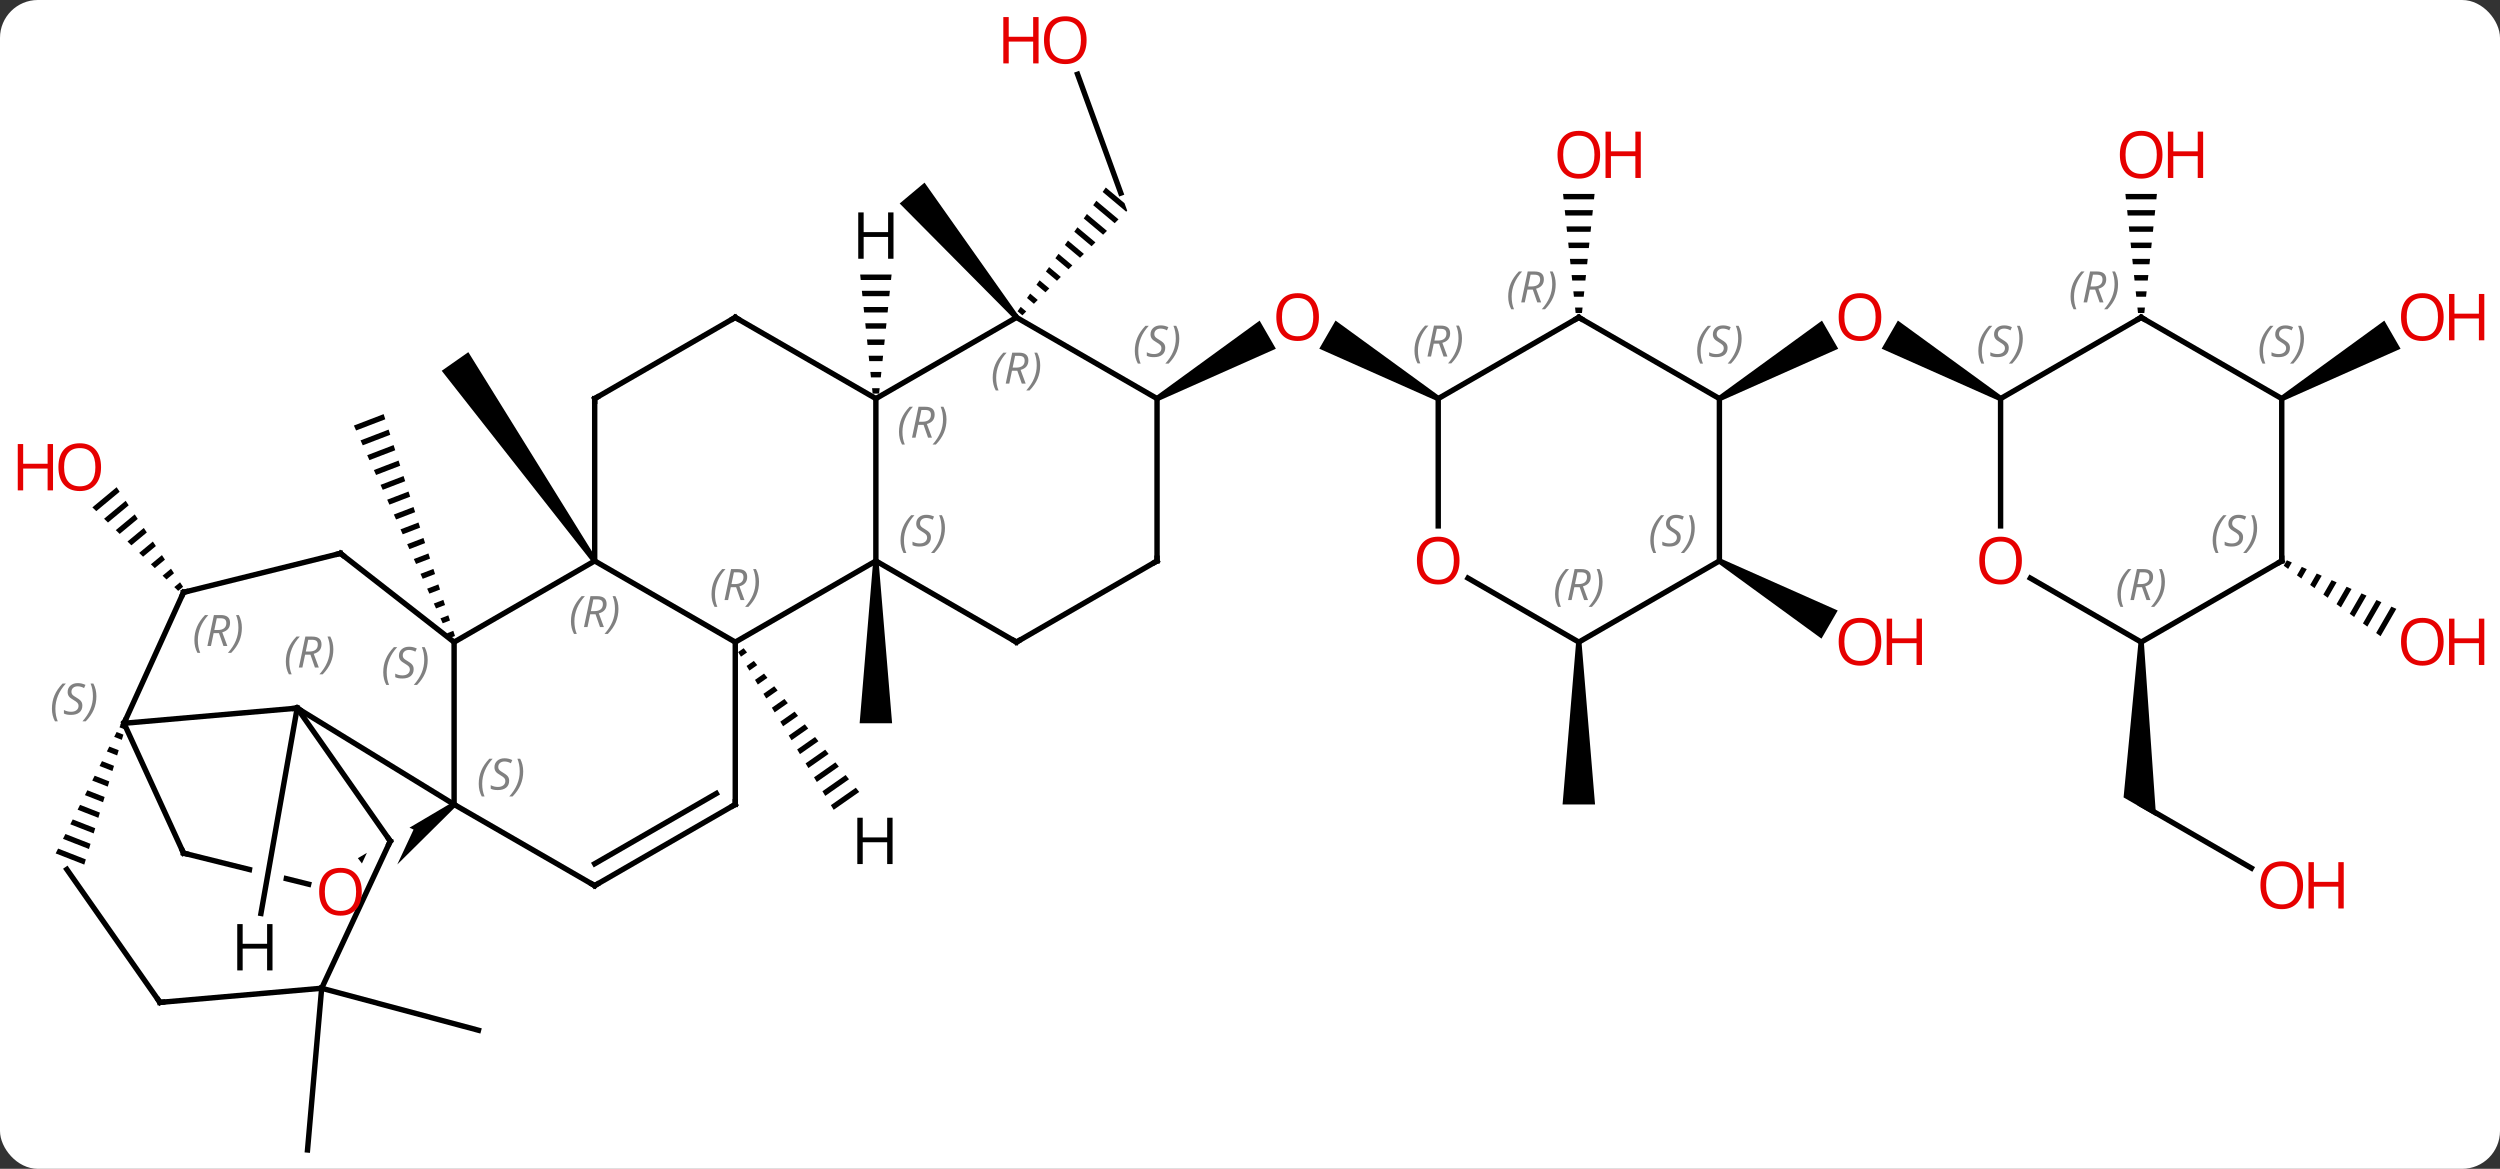 <svg width="462" viewBox="0 0 462 216" style="fill-opacity:1; color-rendering:auto; color-interpolation:auto; text-rendering:auto; stroke:black; stroke-linecap:square; stroke-miterlimit:10; shape-rendering:auto; stroke-opacity:1; fill:black; stroke-dasharray:none; font-weight:normal; stroke-width:1; font-family:'Open Sans'; font-style:normal; stroke-linejoin:miter; font-size:12; stroke-dashoffset:0; image-rendering:auto;" height="216" class="cas-substance-image" xmlns:xlink="http://www.w3.org/1999/xlink" xmlns="http://www.w3.org/2000/svg"><rect x="0" y="0" width="462" height="216" fill="#333333" stroke="none"/><svg class="cas-substance-single-component"><rect y="0" x="0" width="462" stroke="none" ry="7" rx="7" height="216" fill="white" class="cas-substance-group"/><svg y="0" x="0" width="462" viewBox="0 0 462 216" style="fill:black;" height="216" class="cas-substance-single-component-image"><svg><g><clipPath id="clipPath_63bcc50a468e4b57839fbc2be69cca9e1" clipPathUnits="userSpaceOnUse"><path d="M-155.329 20.535 L-182.267 41.316 L-167.931 59.9 L-167.931 59.9 L-159.012 40.772 L-153.574 43.307 L-163.805 65.248 L-157.835 72.987 L-130.897 52.206 L-155.329 20.535 Z"/></clipPath><clipPath id="clipPath_63bcc50a468e4b57839fbc2be69cca9e2" clipPathUnits="userSpaceOnUse"><path d="M-194.904 27.347 L-204.542 66.168 L-168.262 75.175 L-158.623 36.354 L-174.091 32.514 L-180.595 69.392 L-186.504 68.35 L-179.929 31.064 L-179.929 31.064 L-194.904 27.347 Z"/></clipPath><g transform="translate(230,110)" style="text-rendering:geometricPrecision; color-rendering:optimizeQuality; color-interpolation:linearRGB; stroke-linecap:butt; image-rendering:optimizeQuality;"><path style="stroke:none;" d="M-159.106 -33.47 L-164.603 -31.359 L-164.603 -31.359 L-164.193 -30.446 L-158.799 -32.517 L-158.799 -32.517 L-159.106 -33.47 ZM-158.186 -30.61 L-163.372 -28.618 L-162.962 -27.705 L-157.879 -29.656 L-158.186 -30.61 ZM-157.266 -27.75 L-162.141 -25.878 L-161.731 -24.964 L-156.96 -26.796 L-156.96 -26.796 L-157.266 -27.75 ZM-156.346 -24.889 L-160.91 -23.137 L-160.5 -22.223 L-156.04 -23.936 L-156.04 -23.936 L-156.346 -24.889 ZM-155.427 -22.029 L-159.679 -20.396 L-159.269 -19.482 L-155.12 -21.075 L-155.427 -22.029 ZM-154.507 -19.168 L-158.448 -17.655 L-158.038 -16.741 L-154.2 -18.215 L-154.507 -19.168 ZM-153.587 -16.308 L-157.217 -14.914 L-156.807 -14 L-156.807 -14 L-153.28 -15.354 L-153.587 -16.308 ZM-152.667 -13.448 L-155.986 -12.173 L-155.576 -11.259 L-152.361 -12.494 L-152.667 -13.448 ZM-151.747 -10.587 L-154.755 -9.432 L-154.345 -8.518 L-154.345 -8.518 L-151.441 -9.634 L-151.747 -10.587 ZM-150.827 -7.727 L-153.524 -6.691 L-153.114 -5.778 L-150.521 -6.773 L-150.827 -7.727 ZM-149.908 -4.867 L-152.293 -3.95 L-151.883 -3.037 L-149.601 -3.913 L-149.908 -4.867 ZM-148.988 -2.006 L-151.062 -1.21 L-151.062 -1.21 L-150.652 -0.296 L-148.681 -1.053 L-148.988 -2.006 ZM-148.068 0.854 L-149.831 1.531 L-149.421 2.445 L-147.761 1.808 L-148.068 0.854 ZM-147.148 3.715 L-148.6 4.272 L-148.19 5.186 L-146.842 4.668 L-147.148 3.715 ZM-146.228 6.575 L-147.369 7.013 L-146.959 7.927 L-145.922 7.529 L-146.228 6.575 Z"/><path style="stroke:none;" d="M-119.692 -6.626 L-120.512 -6.052 L-148.369 -41.479 L-143.453 -44.921 Z"/><path style="stroke:none;" d="M-208.45 -19.963 L-212.93 -16.241 L-212.209 -15.539 L-212.209 -15.539 L-207.892 -19.127 L-208.45 -19.963 ZM-206.775 -17.454 L-210.767 -14.136 L-210.047 -13.435 L-206.217 -16.617 L-206.775 -17.454 ZM-205.1 -14.944 L-208.605 -12.031 L-207.884 -11.33 L-204.542 -14.107 L-205.1 -14.944 ZM-203.425 -12.434 L-206.442 -9.927 L-205.722 -9.225 L-202.867 -11.597 L-203.425 -12.434 ZM-201.75 -9.924 L-204.28 -7.822 L-203.559 -7.12 L-201.192 -9.088 L-201.75 -9.924 ZM-200.075 -7.414 L-202.118 -5.717 L-202.118 -5.717 L-201.397 -5.015 L-199.517 -6.578 L-200.075 -7.414 ZM-198.4 -4.905 L-199.955 -3.612 L-199.234 -2.911 L-197.842 -4.068 L-198.4 -4.905 ZM-196.725 -2.395 L-197.793 -1.507 L-197.072 -0.806 L-196.167 -1.558 L-196.725 -2.395 Z"/><line y2="72.627" y1="102.51" x2="-170.556" x1="-173.172" style="fill:none;"/><line y2="72.627" y1="80.391" x2="-170.556" x1="-141.579" style="fill:none;"/><path style="stroke:none;" d="M-68.639 -6.339 L-67.639 -6.339 L-65.139 23.661 L-71.139 23.661 Z"/><line y2="-96.279" y1="-74.322" x2="-30.867" x1="-22.875" style="fill:none;"/><path style="stroke:none;" d="M-25.65 -75.348 L-26.232 -74.531 L-26.232 -74.531 L-21.878 -70.879 L-21.878 -70.879 L-21.69 -71.067 L-22.193 -72.448 L-22.193 -72.448 L-25.65 -75.348 ZM-27.397 -72.897 L-27.98 -72.081 L-27.98 -72.081 L-24.01 -68.751 L-24.01 -68.751 L-23.299 -69.46 L-23.299 -69.46 L-27.397 -72.897 ZM-29.145 -70.447 L-29.727 -69.63 L-29.727 -69.63 L-26.142 -66.623 L-26.142 -66.623 L-25.431 -67.332 L-25.431 -67.332 L-29.145 -70.447 ZM-30.892 -67.997 L-31.474 -67.18 L-31.474 -67.18 L-28.274 -64.495 L-28.274 -64.495 L-27.563 -65.204 L-27.563 -65.204 L-30.892 -67.997 ZM-32.639 -65.546 L-33.222 -64.73 L-30.406 -62.367 L-29.695 -63.077 L-29.695 -63.077 L-32.639 -65.546 ZM-34.387 -63.096 L-34.969 -62.279 L-34.969 -62.279 L-32.538 -60.239 L-32.538 -60.239 L-31.827 -60.949 L-31.827 -60.949 L-34.387 -63.096 ZM-36.134 -60.646 L-36.717 -59.829 L-36.717 -59.829 L-34.669 -58.111 L-34.669 -58.111 L-33.959 -58.821 L-33.959 -58.821 L-36.134 -60.646 ZM-37.882 -58.195 L-38.464 -57.379 L-38.464 -57.379 L-36.801 -55.983 L-36.801 -55.983 L-36.09 -56.693 L-36.09 -56.693 L-37.882 -58.195 ZM-39.629 -55.745 L-40.212 -54.928 L-38.933 -53.855 L-38.933 -53.855 L-38.222 -54.565 L-38.222 -54.565 L-39.629 -55.745 ZM-41.377 -53.294 L-41.959 -52.478 L-41.959 -52.478 L-41.065 -51.727 L-41.065 -51.727 L-40.354 -52.437 L-40.354 -52.437 L-41.377 -53.294 Z"/><path style="stroke:none;" d="M-41.776 -51.66 L-42.542 -51.018 L-63.741 -72.394 L-59.145 -76.25 Z"/><path style="stroke:none;" d="M-15.929 -35.906 L-16.429 -36.772 L2.778 -50.748 L5.778 -45.552 Z"/><path style="stroke:none;" d="M36.034 -36.772 L35.534 -35.906 L13.807 -45.562 L16.806 -50.759 Z"/><path style="stroke:none;" d="M58.851 -74.163 L58.957 -73.163 L64.571 -73.163 L64.677 -74.163 ZM59.168 -71.163 L59.274 -70.163 L64.254 -70.163 L64.36 -71.163 ZM59.485 -68.163 L59.591 -67.163 L63.937 -67.163 L64.043 -68.163 ZM59.803 -65.163 L59.908 -64.163 L63.62 -64.163 L63.725 -65.163 ZM60.12 -62.163 L60.225 -61.163 L63.303 -61.163 L63.408 -62.163 ZM60.437 -59.163 L60.543 -58.163 L62.985 -58.163 L63.091 -59.163 ZM60.754 -56.163 L60.86 -55.163 L62.668 -55.163 L62.774 -56.163 ZM61.071 -53.163 L61.177 -52.163 L62.351 -52.163 L62.457 -53.163 Z"/><path style="stroke:none;" d="M87.994 -35.906 L87.494 -36.772 L106.701 -50.748 L109.701 -45.552 Z"/><path style="stroke:none;" d="M139.957 -36.772 L139.457 -35.906 L117.73 -45.562 L120.73 -50.759 Z"/><path style="stroke:none;" d="M61.264 8.661 L62.264 8.661 L64.764 38.661 L58.764 38.661 Z"/><path style="stroke:none;" d="M87.494 -5.906 L87.994 -6.772 L109.61 2.821 L106.61 8.018 Z"/><path style="stroke:none;" d="M162.774 -74.163 L162.88 -73.163 L168.494 -73.163 L168.6 -74.163 ZM163.091 -71.163 L163.197 -70.163 L168.177 -70.163 L168.283 -71.163 ZM163.408 -68.163 L163.514 -67.163 L167.86 -67.163 L167.966 -68.163 ZM163.726 -65.163 L163.831 -64.163 L167.543 -64.163 L167.648 -65.163 ZM164.043 -62.163 L164.148 -61.163 L167.226 -61.163 L167.331 -62.163 ZM164.36 -59.163 L164.466 -58.163 L166.908 -58.163 L167.014 -59.163 ZM164.677 -56.163 L164.783 -55.163 L166.591 -55.163 L166.697 -56.163 ZM164.994 -53.163 L165.1 -52.163 L166.274 -52.163 L166.38 -53.163 Z"/><line y2="50.42" y1="38.661" x2="186.053" x1="165.687" style="fill:none;"/><path style="stroke:none;" d="M165.187 8.661 L166.187 8.661 L168.437 40.826 L162.437 37.362 Z"/><path style="stroke:none;" d="M191.917 -35.906 L191.417 -36.772 L210.624 -50.748 L213.624 -45.552 Z"/><path style="stroke:none;" d="M192.614 -6.463 L192.034 -5.457 L192.847 -4.864 L193.533 -6.055 L192.614 -6.463 ZM195.372 -5.239 L194.473 -3.68 L195.286 -3.087 L196.292 -4.83 L195.372 -5.239 ZM198.13 -4.014 L196.913 -1.903 L197.726 -1.311 L199.05 -3.606 L198.13 -4.014 ZM200.889 -2.79 L199.352 -0.126 L200.165 0.466 L201.808 -2.382 L200.889 -2.79 ZM203.647 -1.566 L201.792 1.651 L202.605 2.243 L204.566 -1.158 L203.647 -1.566 ZM206.405 -0.342 L204.231 3.428 L205.044 4.02 L205.044 4.02 L207.324 0.066 L206.405 -0.342 ZM209.163 0.882 L206.671 5.205 L207.484 5.797 L207.484 5.797 L210.083 1.29 L209.163 0.882 ZM211.921 2.106 L209.11 6.981 L209.923 7.574 L212.841 2.514 L211.921 2.106 Z"/><line y2="20.862" y1="38.661" x2="-175.083" x1="-146.082" style="fill:none;"/><line y2="8.661" y1="38.661" x2="-146.082" x1="-146.082" style="fill:none;"/><path style="clip-path:url(#clipPath_63bcc50a468e4b57839fbc2be69cca9e1); stroke:none;" d="M-146.387 38.265 L-145.777 39.057 L-160.203 53.343 L-163.868 48.592 Z"/><line y2="53.661" y1="38.661" x2="-120.102" x1="-146.082" style="fill:none;"/><line y2="23.661" y1="20.862" x2="-207.084" x1="-175.083" style="fill:none;"/><line y2="45.438" y1="20.862" x2="-157.878" x1="-175.083" style="fill:none;"/><line y2="-6.339" y1="8.661" x2="-120.102" x1="-146.082" style="fill:none;"/><line y2="-7.737" y1="8.661" x2="-167.082" x1="-146.082" style="fill:none;"/><line y2="47.661" y1="53.401" x2="-196.083" x1="-172.961" style="fill:none; clip-path:url(#clipPath_63bcc50a468e4b57839fbc2be69cca9e2);"/><line y2="38.661" y1="53.661" x2="-94.122" x1="-120.102" style="fill:none;"/><line y2="36.64" y1="49.62" x2="-97.622" x1="-120.102" style="fill:none;"/><line y2="47.661" y1="23.661" x2="-196.083" x1="-207.084" style="fill:none;"/><line y2="-0.537" y1="23.661" x2="-196.083" x1="-207.084" style="fill:none;"/><path style="stroke:none;" d="M-208.45 25.272 L-208.9 26.17 L-207.485 26.723 L-207.196 25.762 L-208.45 25.272 ZM-209.801 27.965 L-210.252 28.863 L-208.353 29.605 L-208.064 28.645 L-209.801 27.965 ZM-211.153 30.658 L-211.604 31.555 L-209.22 32.487 L-208.931 31.527 L-211.153 30.658 ZM-212.505 33.35 L-212.955 34.248 L-210.088 35.369 L-210.088 35.369 L-209.799 34.409 L-212.505 33.35 ZM-213.856 36.043 L-214.307 36.941 L-210.956 38.252 L-210.666 37.291 L-213.856 36.043 ZM-215.208 38.736 L-215.659 39.634 L-215.659 39.634 L-211.823 41.134 L-211.823 41.134 L-211.534 40.173 L-215.208 38.736 ZM-216.56 41.429 L-217.01 42.327 L-212.691 44.016 L-212.401 43.055 L-216.56 41.429 ZM-217.911 44.122 L-218.362 45.019 L-218.362 45.019 L-213.558 46.898 L-213.269 45.937 L-217.911 44.122 ZM-219.263 46.815 L-219.714 47.712 L-219.714 47.712 L-219.714 47.712 L-214.426 49.78 L-214.137 48.819 L-219.263 46.815 Z"/><line y2="72.627" y1="45.438" x2="-170.556" x1="-157.878" style="fill:none;"/><line y2="8.661" y1="-6.339" x2="-94.122" x1="-120.102" style="fill:none;"/><line y2="-36.339" y1="-6.339" x2="-120.102" x1="-120.102" style="fill:none;"/><line y2="-0.537" y1="-7.737" x2="-196.083" x1="-167.082" style="fill:none;"/><line y2="8.661" y1="38.661" x2="-94.122" x1="-94.122" style="fill:none;"/><line y2="75.24" y1="50.664" x2="-200.442" x1="-217.647" style="fill:none;"/><line y2="75.24" y1="72.627" x2="-200.442" x1="-170.556" style="fill:none;"/><line y2="-6.339" y1="8.661" x2="-68.139" x1="-94.122" style="fill:none;"/><line y2="-51.339" y1="-36.339" x2="-94.122" x1="-120.102" style="fill:none;"/><line y2="-36.339" y1="-6.339" x2="-68.139" x1="-68.139" style="fill:none;"/><line y2="8.661" y1="-6.339" x2="-42.159" x1="-68.139" style="fill:none;"/><line y2="-36.339" y1="-51.339" x2="-68.139" x1="-94.122" style="fill:none;"/><line y2="-51.339" y1="-36.339" x2="-42.159" x1="-68.139" style="fill:none;"/><line y2="-6.339" y1="8.661" x2="-16.179" x1="-42.159" style="fill:none;"/><line y2="-36.339" y1="-51.339" x2="-16.179" x1="-42.159" style="fill:none;"/><line y2="-36.339" y1="-6.339" x2="-16.179" x1="-16.179" style="fill:none;"/><line y2="-51.339" y1="-36.339" x2="61.764" x1="35.784" style="fill:none;"/><line y2="-12.816" y1="-36.339" x2="35.784" x1="35.784" style="fill:none;"/><line y2="-36.339" y1="-51.339" x2="87.744" x1="61.764" style="fill:none;"/><line y2="8.661" y1="-3.16" x2="61.764" x1="41.289" style="fill:none;"/><line y2="-6.339" y1="-36.339" x2="87.744" x1="87.744" style="fill:none;"/><line y2="-6.339" y1="8.661" x2="87.744" x1="61.764" style="fill:none;"/><line y2="-12.816" y1="-36.339" x2="139.707" x1="139.707" style="fill:none;"/><line y2="-51.339" y1="-36.339" x2="165.687" x1="139.707" style="fill:none;"/><line y2="8.661" y1="-3.16" x2="165.687" x1="145.212" style="fill:none;"/><line y2="-36.339" y1="-51.339" x2="191.667" x1="165.687" style="fill:none;"/><line y2="-6.339" y1="8.661" x2="191.667" x1="165.687" style="fill:none;"/><line y2="-6.339" y1="-36.339" x2="191.667" x1="191.667" style="fill:none;"/><line y2="58.802" y1="20.862" x2="-181.774" x1="-175.083" style="fill:none;"/><path style="stroke:none;" d="M-92.575 9.789 L-93.591 10.5 L-93.072 11.357 L-91.947 10.57 L-92.575 9.789 ZM-90.69 12.132 L-92.034 13.072 L-91.514 13.93 L-91.514 13.93 L-90.062 12.914 L-90.69 12.132 ZM-88.806 14.476 L-90.476 15.645 L-90.476 15.645 L-89.957 16.502 L-88.177 15.257 L-88.177 15.257 L-88.806 14.476 ZM-86.921 16.82 L-88.918 18.217 L-88.399 19.075 L-86.293 17.601 L-86.921 16.82 ZM-85.036 19.164 L-87.36 20.789 L-86.841 21.647 L-84.408 19.945 L-85.036 19.164 ZM-83.152 21.507 L-85.802 23.362 L-85.802 23.362 L-85.283 24.219 L-82.524 22.288 L-83.152 21.507 ZM-81.267 23.851 L-84.244 25.934 L-83.725 26.792 L-80.639 24.632 L-81.267 23.851 ZM-79.382 26.195 L-82.686 28.506 L-82.167 29.364 L-78.754 26.976 L-78.754 26.976 L-79.382 26.195 ZM-77.498 28.538 L-81.129 31.079 L-81.129 31.079 L-80.609 31.936 L-80.609 31.936 L-76.87 29.32 L-77.498 28.538 ZM-75.613 30.882 L-79.571 33.651 L-79.571 33.651 L-79.052 34.509 L-74.985 31.663 L-75.613 30.882 ZM-73.729 33.226 L-78.013 36.224 L-77.494 37.081 L-73.1 34.007 L-73.729 33.226 ZM-71.844 35.57 L-76.455 38.796 L-75.936 39.653 L-71.216 36.351 L-71.216 36.351 L-71.844 35.57 Z"/><path style="stroke:none;" d="M-71.042 -59.261 L-70.938 -58.261 L-65.341 -58.261 L-65.236 -59.261 ZM-70.728 -56.261 L-70.623 -55.261 L-65.655 -55.261 L-65.55 -56.261 ZM-70.413 -53.261 L-70.308 -52.261 L-65.97 -52.261 L-65.865 -53.261 ZM-70.099 -50.261 L-69.994 -49.261 L-66.284 -49.261 L-66.179 -50.261 ZM-69.784 -47.261 L-69.679 -46.261 L-66.599 -46.261 L-66.494 -47.261 ZM-69.47 -44.261 L-69.365 -43.261 L-66.913 -43.261 L-66.808 -44.261 ZM-69.155 -41.261 L-69.05 -40.261 L-67.228 -40.261 L-67.123 -41.261 ZM-68.841 -38.261 L-68.736 -37.261 L-67.542 -37.261 L-67.438 -38.261 Z"/></g><g transform="translate(230,110)" style="fill:rgb(230,0,0); text-rendering:geometricPrecision; color-rendering:optimizeQuality; image-rendering:optimizeQuality; font-family:'Open Sans'; stroke:rgb(230,0,0); color-interpolation:linearRGB;"><path style="stroke:none;" d="M-211.327 -23.674 Q-211.327 -21.612 -212.367 -20.432 Q-213.406 -19.252 -215.249 -19.252 Q-217.14 -19.252 -218.171 -20.416 Q-219.202 -21.581 -219.202 -23.69 Q-219.202 -25.784 -218.171 -26.932 Q-217.14 -28.081 -215.249 -28.081 Q-213.39 -28.081 -212.359 -26.909 Q-211.327 -25.737 -211.327 -23.674 ZM-218.156 -23.674 Q-218.156 -21.94 -217.413 -21.034 Q-216.671 -20.127 -215.249 -20.127 Q-213.827 -20.127 -213.101 -21.026 Q-212.374 -21.924 -212.374 -23.674 Q-212.374 -25.409 -213.101 -26.299 Q-213.827 -27.19 -215.249 -27.19 Q-216.671 -27.19 -217.413 -26.291 Q-218.156 -25.393 -218.156 -23.674 Z"/><path style="stroke:none;" d="M-220.202 -19.377 L-221.202 -19.377 L-221.202 -23.409 L-225.718 -23.409 L-225.718 -19.377 L-226.718 -19.377 L-226.718 -27.94 L-225.718 -27.94 L-225.718 -24.299 L-221.202 -24.299 L-221.202 -27.94 L-220.202 -27.94 L-220.202 -19.377 Z"/><path style="stroke:none;" d="M-29.198 -102.58 Q-29.198 -100.518 -30.237 -99.338 Q-31.276 -98.158 -33.119 -98.158 Q-35.01 -98.158 -36.041 -99.323 Q-37.072 -100.487 -37.072 -102.596 Q-37.072 -104.69 -36.041 -105.838 Q-35.01 -106.987 -33.119 -106.987 Q-31.26 -106.987 -30.229 -105.815 Q-29.198 -104.643 -29.198 -102.58 ZM-36.026 -102.58 Q-36.026 -100.846 -35.283 -99.94 Q-34.541 -99.033 -33.119 -99.033 Q-31.698 -99.033 -30.971 -99.932 Q-30.244 -100.83 -30.244 -102.58 Q-30.244 -104.315 -30.971 -105.205 Q-31.698 -106.096 -33.119 -106.096 Q-34.541 -106.096 -35.283 -105.198 Q-36.026 -104.299 -36.026 -102.58 Z"/><path style="stroke:none;" d="M-38.072 -98.283 L-39.072 -98.283 L-39.072 -102.315 L-43.588 -102.315 L-43.588 -98.283 L-44.588 -98.283 L-44.588 -106.846 L-43.588 -106.846 L-43.588 -103.205 L-39.072 -103.205 L-39.072 -106.846 L-38.072 -106.846 L-38.072 -98.283 Z"/><path style="stroke:none;" d="M13.739 -51.409 Q13.739 -49.347 12.699 -48.167 Q11.66 -46.987 9.817 -46.987 Q7.926 -46.987 6.895 -48.151 Q5.864 -49.316 5.864 -51.425 Q5.864 -53.519 6.895 -54.667 Q7.926 -55.816 9.817 -55.816 Q11.676 -55.816 12.707 -54.644 Q13.739 -53.472 13.739 -51.409 ZM6.91 -51.409 Q6.91 -49.675 7.653 -48.769 Q8.395 -47.862 9.817 -47.862 Q11.239 -47.862 11.965 -48.761 Q12.692 -49.659 12.692 -51.409 Q12.692 -53.144 11.965 -54.034 Q11.239 -54.925 9.817 -54.925 Q8.395 -54.925 7.653 -54.026 Q6.91 -53.128 6.91 -51.409 Z"/><path style="stroke:none;" d="M65.701 -81.409 Q65.701 -79.347 64.662 -78.167 Q63.623 -76.987 61.78 -76.987 Q59.889 -76.987 58.858 -78.151 Q57.827 -79.316 57.827 -81.425 Q57.827 -83.519 58.858 -84.667 Q59.889 -85.816 61.78 -85.816 Q63.639 -85.816 64.67 -84.644 Q65.701 -83.472 65.701 -81.409 ZM58.873 -81.409 Q58.873 -79.675 59.616 -78.769 Q60.358 -77.862 61.78 -77.862 Q63.202 -77.862 63.928 -78.761 Q64.655 -79.659 64.655 -81.409 Q64.655 -83.144 63.928 -84.034 Q63.202 -84.925 61.78 -84.925 Q60.358 -84.925 59.616 -84.026 Q58.873 -83.128 58.873 -81.409 Z"/><path style="stroke:none;" d="M73.217 -77.112 L72.217 -77.112 L72.217 -81.144 L67.701 -81.144 L67.701 -77.112 L66.701 -77.112 L66.701 -85.675 L67.701 -85.675 L67.701 -82.034 L72.217 -82.034 L72.217 -85.675 L73.217 -85.675 L73.217 -77.112 Z"/><path style="stroke:none;" d="M117.662 -51.409 Q117.662 -49.347 116.622 -48.167 Q115.583 -46.987 113.74 -46.987 Q111.849 -46.987 110.818 -48.151 Q109.787 -49.316 109.787 -51.425 Q109.787 -53.519 110.818 -54.667 Q111.849 -55.816 113.74 -55.816 Q115.599 -55.816 116.63 -54.644 Q117.662 -53.472 117.662 -51.409 ZM110.833 -51.409 Q110.833 -49.675 111.576 -48.769 Q112.318 -47.862 113.74 -47.862 Q115.162 -47.862 115.888 -48.761 Q116.615 -49.659 116.615 -51.409 Q116.615 -53.144 115.888 -54.034 Q115.162 -54.925 113.74 -54.925 Q112.318 -54.925 111.576 -54.026 Q110.833 -53.128 110.833 -51.409 Z"/><path style="stroke:none;" d="M117.662 8.591 Q117.662 10.653 116.622 11.833 Q115.583 13.013 113.74 13.013 Q111.849 13.013 110.818 11.848 Q109.787 10.684 109.787 8.575 Q109.787 6.481 110.818 5.333 Q111.849 4.184 113.74 4.184 Q115.599 4.184 116.63 5.356 Q117.662 6.528 117.662 8.591 ZM110.833 8.591 Q110.833 10.325 111.576 11.231 Q112.318 12.138 113.74 12.138 Q115.162 12.138 115.888 11.239 Q116.615 10.341 116.615 8.591 Q116.615 6.856 115.888 5.966 Q115.162 5.075 113.74 5.075 Q112.318 5.075 111.576 5.973 Q110.833 6.872 110.833 8.591 Z"/><path style="stroke:none;" d="M125.177 12.888 L124.177 12.888 L124.177 8.856 L119.662 8.856 L119.662 12.888 L118.662 12.888 L118.662 4.325 L119.662 4.325 L119.662 7.966 L124.177 7.966 L124.177 4.325 L125.177 4.325 L125.177 12.888 Z"/><path style="stroke:none;" d="M169.625 -81.409 Q169.625 -79.347 168.585 -78.167 Q167.546 -76.987 165.703 -76.987 Q163.812 -76.987 162.781 -78.151 Q161.75 -79.316 161.75 -81.425 Q161.75 -83.519 162.781 -84.667 Q163.812 -85.816 165.703 -85.816 Q167.562 -85.816 168.593 -84.644 Q169.625 -83.472 169.625 -81.409 ZM162.796 -81.409 Q162.796 -79.675 163.539 -78.769 Q164.281 -77.862 165.703 -77.862 Q167.125 -77.862 167.851 -78.761 Q168.578 -79.659 168.578 -81.409 Q168.578 -83.144 167.851 -84.034 Q167.125 -84.925 165.703 -84.925 Q164.281 -84.925 163.539 -84.026 Q162.796 -83.128 162.796 -81.409 Z"/><path style="stroke:none;" d="M177.14 -77.112 L176.14 -77.112 L176.14 -81.144 L171.625 -81.144 L171.625 -77.112 L170.625 -77.112 L170.625 -85.675 L171.625 -85.675 L171.625 -82.034 L176.14 -82.034 L176.14 -85.675 L177.14 -85.675 L177.14 -77.112 Z"/><path style="stroke:none;" d="M195.605 53.591 Q195.605 55.653 194.565 56.833 Q193.526 58.013 191.683 58.013 Q189.792 58.013 188.761 56.849 Q187.73 55.684 187.73 53.575 Q187.73 51.481 188.761 50.333 Q189.792 49.184 191.683 49.184 Q193.542 49.184 194.573 50.356 Q195.605 51.528 195.605 53.591 ZM188.776 53.591 Q188.776 55.325 189.519 56.231 Q190.261 57.138 191.683 57.138 Q193.105 57.138 193.831 56.239 Q194.558 55.341 194.558 53.591 Q194.558 51.856 193.831 50.966 Q193.105 50.075 191.683 50.075 Q190.261 50.075 189.519 50.974 Q188.776 51.872 188.776 53.591 Z"/><path style="stroke:none;" d="M203.12 57.888 L202.12 57.888 L202.12 53.856 L197.605 53.856 L197.605 57.888 L196.605 57.888 L196.605 49.325 L197.605 49.325 L197.605 52.966 L202.12 52.966 L202.12 49.325 L203.12 49.325 L203.12 57.888 Z"/><path style="stroke:none;" d="M221.584 -51.409 Q221.584 -49.347 220.545 -48.167 Q219.506 -46.987 217.663 -46.987 Q215.772 -46.987 214.741 -48.151 Q213.709 -49.316 213.709 -51.425 Q213.709 -53.519 214.741 -54.667 Q215.772 -55.816 217.663 -55.816 Q219.522 -55.816 220.553 -54.644 Q221.584 -53.472 221.584 -51.409 ZM214.756 -51.409 Q214.756 -49.675 215.499 -48.769 Q216.241 -47.862 217.663 -47.862 Q219.084 -47.862 219.811 -48.761 Q220.538 -49.659 220.538 -51.409 Q220.538 -53.144 219.811 -54.034 Q219.084 -54.925 217.663 -54.925 Q216.241 -54.925 215.499 -54.026 Q214.756 -53.128 214.756 -51.409 Z"/><path style="stroke:none;" d="M229.1 -47.112 L228.1 -47.112 L228.1 -51.144 L223.584 -51.144 L223.584 -47.112 L222.584 -47.112 L222.584 -55.675 L223.584 -55.675 L223.584 -52.034 L228.1 -52.034 L228.1 -55.675 L229.1 -55.675 L229.1 -47.112 Z"/><path style="stroke:none;" d="M221.584 8.591 Q221.584 10.653 220.545 11.833 Q219.506 13.013 217.663 13.013 Q215.772 13.013 214.741 11.848 Q213.709 10.684 213.709 8.575 Q213.709 6.481 214.741 5.333 Q215.772 4.184 217.663 4.184 Q219.522 4.184 220.553 5.356 Q221.584 6.528 221.584 8.591 ZM214.756 8.591 Q214.756 10.325 215.499 11.231 Q216.241 12.138 217.663 12.138 Q219.084 12.138 219.811 11.239 Q220.538 10.341 220.538 8.591 Q220.538 6.856 219.811 5.966 Q219.084 5.075 217.663 5.075 Q216.241 5.075 215.499 5.973 Q214.756 6.872 214.756 8.591 Z"/><path style="stroke:none;" d="M229.1 12.888 L228.1 12.888 L228.1 8.856 L223.584 8.856 L223.584 12.888 L222.584 12.888 L222.584 4.325 L223.584 4.325 L223.584 7.966 L228.1 7.966 L228.1 4.325 L229.1 4.325 L229.1 12.888 Z"/></g><g transform="translate(230,110)" style="font-size:8.4px; fill:gray; text-rendering:geometricPrecision; image-rendering:optimizeQuality; color-rendering:optimizeQuality; font-family:'Open Sans'; font-style:italic; stroke:gray; color-interpolation:linearRGB;"><path style="stroke:none;" d="M-141.53 34.864 Q-141.53 33.536 -141.061 32.411 Q-140.593 31.286 -139.561 30.208 L-138.952 30.208 Q-139.921 31.27 -140.405 32.442 Q-140.89 33.614 -140.89 34.849 Q-140.89 36.177 -140.452 37.192 L-140.968 37.192 Q-141.53 36.161 -141.53 34.864 ZM-135.908 34.27 Q-135.908 35.099 -136.455 35.552 Q-137.001 36.005 -138.001 36.005 Q-138.408 36.005 -138.72 35.95 Q-139.033 35.895 -139.314 35.755 L-139.314 35.099 Q-138.689 35.427 -137.986 35.427 Q-137.361 35.427 -136.986 35.13 Q-136.611 34.833 -136.611 34.317 Q-136.611 34.005 -136.814 33.778 Q-137.017 33.552 -137.58 33.224 Q-138.173 32.895 -138.4 32.567 Q-138.626 32.239 -138.626 31.786 Q-138.626 31.052 -138.111 30.591 Q-137.595 30.13 -136.751 30.13 Q-136.376 30.13 -136.041 30.208 Q-135.705 30.286 -135.33 30.458 L-135.595 31.052 Q-135.845 30.895 -136.166 30.809 Q-136.486 30.724 -136.751 30.724 Q-137.283 30.724 -137.603 30.997 Q-137.923 31.27 -137.923 31.739 Q-137.923 31.942 -137.853 32.091 Q-137.783 32.239 -137.642 32.372 Q-137.501 32.505 -137.08 32.755 Q-136.517 33.099 -136.314 33.294 Q-136.111 33.489 -136.009 33.724 Q-135.908 33.958 -135.908 34.27 ZM-133.313 32.552 Q-133.313 33.88 -133.79 35.013 Q-134.266 36.145 -135.282 37.192 L-135.891 37.192 Q-133.954 35.036 -133.954 32.552 Q-133.954 31.224 -134.391 30.208 L-133.876 30.208 Q-133.313 31.27 -133.313 32.552 Z"/></g><g transform="translate(230,110)" style="stroke-linecap:butt; font-size:8.4px; text-rendering:geometricPrecision; image-rendering:optimizeQuality; color-rendering:optimizeQuality; font-family:'Open Sans'; font-style:italic; color-interpolation:linearRGB; stroke-miterlimit:5;"><path style="fill:none;" d="M-174.657 21.123 L-175.083 20.862 L-175.581 20.906"/><path style="fill:gray; stroke:none;" d="M-177.176 12.293 Q-177.176 10.965 -176.708 9.84 Q-176.239 8.715 -175.208 7.637 L-174.598 7.637 Q-175.567 8.699 -176.051 9.871 Q-176.536 11.043 -176.536 12.277 Q-176.536 13.606 -176.098 14.621 L-176.614 14.621 Q-177.176 13.59 -177.176 12.293 ZM-173.616 10.981 L-174.116 13.356 L-174.772 13.356 L-173.569 7.637 L-172.319 7.637 Q-170.585 7.637 -170.585 9.074 Q-170.585 10.434 -172.022 10.824 L-171.085 13.356 L-171.804 13.356 L-172.632 10.981 L-173.616 10.981 ZM-173.038 8.231 Q-173.429 10.152 -173.491 10.402 L-172.835 10.402 Q-172.085 10.402 -171.679 10.074 Q-171.272 9.746 -171.272 9.121 Q-171.272 8.652 -171.53 8.441 Q-171.788 8.231 -172.382 8.231 L-173.038 8.231 ZM-168.399 9.981 Q-168.399 11.309 -168.875 12.441 Q-169.352 13.574 -170.368 14.621 L-170.977 14.621 Q-169.04 12.465 -169.04 9.981 Q-169.04 8.652 -169.477 7.637 L-168.961 7.637 Q-168.399 8.699 -168.399 9.981 Z"/><path style="fill:gray; stroke:none;" d="M-159.178 14.249 Q-159.178 12.921 -158.709 11.796 Q-158.24 10.671 -157.209 9.593 L-156.6 9.593 Q-157.569 10.655 -158.053 11.827 Q-158.537 12.999 -158.537 14.233 Q-158.537 15.562 -158.1 16.577 L-158.615 16.577 Q-159.178 15.546 -159.178 14.249 ZM-153.555 13.655 Q-153.555 14.483 -154.102 14.937 Q-154.649 15.39 -155.649 15.39 Q-156.055 15.39 -156.368 15.335 Q-156.68 15.28 -156.962 15.14 L-156.962 14.483 Q-156.337 14.812 -155.633 14.812 Q-155.008 14.812 -154.633 14.515 Q-154.258 14.218 -154.258 13.702 Q-154.258 13.39 -154.462 13.163 Q-154.665 12.937 -155.227 12.608 Q-155.821 12.28 -156.048 11.952 Q-156.274 11.624 -156.274 11.171 Q-156.274 10.437 -155.758 9.976 Q-155.243 9.515 -154.399 9.515 Q-154.024 9.515 -153.688 9.593 Q-153.352 9.671 -152.977 9.843 L-153.243 10.437 Q-153.493 10.28 -153.813 10.194 Q-154.133 10.108 -154.399 10.108 Q-154.93 10.108 -155.251 10.382 Q-155.571 10.655 -155.571 11.124 Q-155.571 11.327 -155.501 11.476 Q-155.43 11.624 -155.29 11.757 Q-155.149 11.89 -154.727 12.14 Q-154.165 12.483 -153.962 12.679 Q-153.758 12.874 -153.657 13.108 Q-153.555 13.343 -153.555 13.655 ZM-150.961 11.937 Q-150.961 13.265 -151.437 14.398 Q-151.914 15.53 -152.93 16.577 L-153.539 16.577 Q-151.601 14.421 -151.601 11.937 Q-151.601 10.608 -152.039 9.593 L-151.523 9.593 Q-150.961 10.655 -150.961 11.937 Z"/></g><g transform="translate(230,110)" style="stroke-linecap:butt; fill:rgb(230,0,0); text-rendering:geometricPrecision; color-rendering:optimizeQuality; image-rendering:optimizeQuality; font-family:'Open Sans'; stroke:rgb(230,0,0); color-interpolation:linearRGB; stroke-miterlimit:5;"><path style="stroke:none;" d="M-163.144 54.791 Q-163.144 56.853 -164.184 58.033 Q-165.223 59.213 -167.066 59.213 Q-168.957 59.213 -169.988 58.048 Q-171.019 56.884 -171.019 54.775 Q-171.019 52.681 -169.988 51.533 Q-168.957 50.384 -167.066 50.384 Q-165.207 50.384 -164.176 51.556 Q-163.144 52.728 -163.144 54.791 ZM-169.973 54.791 Q-169.973 56.525 -169.23 57.431 Q-168.488 58.338 -167.066 58.338 Q-165.644 58.338 -164.918 57.439 Q-164.191 56.541 -164.191 54.791 Q-164.191 53.056 -164.918 52.166 Q-165.644 51.275 -167.066 51.275 Q-168.488 51.275 -169.23 52.173 Q-169.973 53.072 -169.973 54.791 Z"/><path style="fill:none; stroke:black;" d="M-120.535 53.411 L-120.102 53.661 L-119.669 53.411"/><path style="fill:none; stroke:black;" d="M-207.266 24.127 L-207.084 23.661 L-206.877 23.206"/></g><g transform="translate(230,110)" style="stroke-linecap:butt; font-size:8.4px; fill:gray; text-rendering:geometricPrecision; image-rendering:optimizeQuality; color-rendering:optimizeQuality; font-family:'Open Sans'; font-style:italic; stroke:gray; color-interpolation:linearRGB; stroke-miterlimit:5;"><path style="stroke:none;" d="M-220.404 20.972 Q-220.404 19.644 -219.935 18.519 Q-219.466 17.394 -218.435 16.316 L-217.826 16.316 Q-218.795 17.378 -219.279 18.55 Q-219.763 19.722 -219.763 20.956 Q-219.763 22.284 -219.326 23.3 L-219.841 23.3 Q-220.404 22.269 -220.404 20.972 ZM-214.781 20.378 Q-214.781 21.206 -215.328 21.659 Q-215.875 22.113 -216.875 22.113 Q-217.281 22.113 -217.594 22.058 Q-217.906 22.003 -218.188 21.863 L-218.188 21.206 Q-217.563 21.534 -216.859 21.534 Q-216.234 21.534 -215.859 21.238 Q-215.484 20.941 -215.484 20.425 Q-215.484 20.113 -215.688 19.886 Q-215.891 19.659 -216.453 19.331 Q-217.047 19.003 -217.274 18.675 Q-217.5 18.347 -217.5 17.894 Q-217.5 17.159 -216.984 16.698 Q-216.469 16.238 -215.625 16.238 Q-215.25 16.238 -214.914 16.316 Q-214.578 16.394 -214.203 16.566 L-214.469 17.159 Q-214.719 17.003 -215.039 16.917 Q-215.359 16.831 -215.625 16.831 Q-216.156 16.831 -216.477 17.105 Q-216.797 17.378 -216.797 17.847 Q-216.797 18.05 -216.727 18.198 Q-216.656 18.347 -216.516 18.48 Q-216.375 18.613 -215.953 18.863 Q-215.391 19.206 -215.188 19.402 Q-214.984 19.597 -214.883 19.831 Q-214.781 20.066 -214.781 20.378 ZM-212.187 18.659 Q-212.187 19.988 -212.663 21.12 Q-213.14 22.253 -214.156 23.3 L-214.765 23.3 Q-212.827 21.144 -212.827 18.659 Q-212.827 17.331 -213.265 16.316 L-212.749 16.316 Q-212.187 17.378 -212.187 18.659 Z"/><path style="fill:none; stroke:black;" d="M-158.165 45.028 L-157.878 45.438 L-158.089 45.891"/><path style="stroke:none;" d="M-124.491 4.825 Q-124.491 3.497 -124.022 2.372 Q-123.553 1.247 -122.522 0.169 L-121.912 0.169 Q-122.881 1.231 -123.366 2.403 Q-123.85 3.575 -123.85 4.809 Q-123.85 6.138 -123.412 7.153 L-123.928 7.153 Q-124.491 6.122 -124.491 4.825 ZM-120.931 3.513 L-121.431 5.888 L-122.087 5.888 L-120.884 0.169 L-119.634 0.169 Q-117.899 0.169 -117.899 1.606 Q-117.899 2.966 -119.337 3.356 L-118.399 5.888 L-119.118 5.888 L-119.946 3.513 L-120.931 3.513 ZM-120.353 0.763 Q-120.743 2.684 -120.806 2.934 L-120.149 2.934 Q-119.399 2.934 -118.993 2.606 Q-118.587 2.278 -118.587 1.653 Q-118.587 1.184 -118.845 0.974 Q-119.103 0.763 -119.696 0.763 L-120.353 0.763 ZM-115.713 2.513 Q-115.713 3.841 -116.19 4.973 Q-116.666 6.106 -117.682 7.153 L-118.291 7.153 Q-116.354 4.997 -116.354 2.513 Q-116.354 1.184 -116.791 0.169 L-116.276 0.169 Q-115.713 1.231 -115.713 2.513 Z"/><path style="fill:none; stroke:black;" d="M-166.688 -7.429 L-167.082 -7.737 L-167.567 -7.617"/><path style="fill:none; stroke:black;" d="M-195.598 47.782 L-196.083 47.661 L-196.291 47.206"/><path style="fill:none; stroke:black;" d="M-94.555 38.911 L-94.122 38.661 L-94.122 38.161"/><path style="fill:none; stroke:black;" d="M-196.29 -0.082 L-196.083 -0.537 L-195.598 -0.657"/><path style="stroke:none;" d="M-194.078 8.316 Q-194.078 6.988 -193.609 5.863 Q-193.14 4.738 -192.109 3.659 L-191.5 3.659 Q-192.468 4.722 -192.953 5.894 Q-193.437 7.066 -193.437 8.3 Q-193.437 9.628 -193 10.644 L-193.515 10.644 Q-194.078 9.613 -194.078 8.316 ZM-190.518 7.003 L-191.018 9.378 L-191.674 9.378 L-190.471 3.659 L-189.221 3.659 Q-187.486 3.659 -187.486 5.097 Q-187.486 6.456 -188.924 6.847 L-187.986 9.378 L-188.705 9.378 L-189.533 7.003 L-190.518 7.003 ZM-189.939 4.253 Q-190.33 6.175 -190.393 6.425 L-189.736 6.425 Q-188.986 6.425 -188.58 6.097 Q-188.174 5.769 -188.174 5.144 Q-188.174 4.675 -188.432 4.464 Q-188.689 4.253 -189.283 4.253 L-189.939 4.253 ZM-185.3 6.003 Q-185.3 7.331 -185.777 8.464 Q-186.253 9.597 -187.269 10.644 L-187.878 10.644 Q-185.941 8.488 -185.941 6.003 Q-185.941 4.675 -186.378 3.659 L-185.863 3.659 Q-185.3 4.722 -185.3 6.003 Z"/><path style="stroke:none;" d="M-98.51 -0.175 Q-98.51 -1.503 -98.042 -2.628 Q-97.573 -3.753 -96.542 -4.831 L-95.932 -4.831 Q-96.901 -3.769 -97.385 -2.597 Q-97.87 -1.425 -97.87 -0.191 Q-97.87 1.138 -97.432 2.153 L-97.948 2.153 Q-98.51 1.122 -98.51 -0.175 ZM-94.95 -1.487 L-95.45 0.888 L-96.107 0.888 L-94.903 -4.831 L-93.653 -4.831 Q-91.919 -4.831 -91.919 -3.394 Q-91.919 -2.034 -93.357 -1.644 L-92.419 0.888 L-93.138 0.888 L-93.966 -1.487 L-94.95 -1.487 ZM-94.372 -4.237 Q-94.763 -2.316 -94.825 -2.066 L-94.169 -2.066 Q-93.419 -2.066 -93.013 -2.394 Q-92.607 -2.722 -92.607 -3.347 Q-92.607 -3.816 -92.864 -4.027 Q-93.122 -4.237 -93.716 -4.237 L-94.372 -4.237 ZM-89.733 -2.487 Q-89.733 -1.159 -90.21 -0.026 Q-90.686 1.106 -91.702 2.153 L-92.311 2.153 Q-90.374 -0.003 -90.374 -2.487 Q-90.374 -3.816 -90.811 -4.831 L-90.296 -4.831 Q-89.733 -3.769 -89.733 -2.487 Z"/><path style="fill:none; stroke:black;" d="M-120.102 -35.839 L-120.102 -36.339 L-119.669 -36.589"/><path style="fill:none; stroke:black;" d="M-200.729 74.83 L-200.442 75.24 L-199.944 75.196"/><path style="stroke:none;" d="M-63.587 -10.136 Q-63.587 -11.464 -63.118 -12.589 Q-62.65 -13.714 -61.618 -14.792 L-61.009 -14.792 Q-61.978 -13.73 -62.462 -12.558 Q-62.947 -11.386 -62.947 -10.151 Q-62.947 -8.823 -62.509 -7.808 L-63.025 -7.808 Q-63.587 -8.839 -63.587 -10.136 ZM-57.965 -10.73 Q-57.965 -9.901 -58.512 -9.448 Q-59.058 -8.995 -60.058 -8.995 Q-60.465 -8.995 -60.777 -9.05 Q-61.09 -9.105 -61.371 -9.245 L-61.371 -9.901 Q-60.746 -9.573 -60.043 -9.573 Q-59.418 -9.573 -59.043 -9.87 Q-58.668 -10.167 -58.668 -10.683 Q-58.668 -10.995 -58.871 -11.222 Q-59.074 -11.448 -59.637 -11.776 Q-60.23 -12.105 -60.457 -12.433 Q-60.683 -12.761 -60.683 -13.214 Q-60.683 -13.948 -60.168 -14.409 Q-59.652 -14.87 -58.808 -14.87 Q-58.433 -14.87 -58.097 -14.792 Q-57.762 -14.714 -57.387 -14.542 L-57.652 -13.948 Q-57.902 -14.105 -58.222 -14.191 Q-58.543 -14.276 -58.808 -14.276 Q-59.34 -14.276 -59.66 -14.003 Q-59.98 -13.73 -59.98 -13.261 Q-59.98 -13.058 -59.91 -12.909 Q-59.84 -12.761 -59.699 -12.628 Q-59.558 -12.495 -59.137 -12.245 Q-58.574 -11.901 -58.371 -11.706 Q-58.168 -11.511 -58.066 -11.276 Q-57.965 -11.042 -57.965 -10.73 ZM-55.37 -12.448 Q-55.37 -11.12 -55.847 -9.987 Q-56.323 -8.855 -57.339 -7.808 L-57.948 -7.808 Q-56.011 -9.964 -56.011 -12.448 Q-56.011 -13.776 -56.448 -14.792 L-55.933 -14.792 Q-55.37 -13.73 -55.37 -12.448 Z"/><path style="fill:none; stroke:black;" d="M-94.555 -51.089 L-94.122 -51.339 L-93.689 -51.089"/><path style="stroke:none;" d="M-63.867 -30.175 Q-63.867 -31.503 -63.399 -32.628 Q-62.93 -33.753 -61.899 -34.831 L-61.289 -34.831 Q-62.258 -33.769 -62.742 -32.597 Q-63.227 -31.425 -63.227 -30.191 Q-63.227 -28.863 -62.789 -27.847 L-63.305 -27.847 Q-63.867 -28.878 -63.867 -30.175 ZM-60.307 -31.488 L-60.807 -29.113 L-61.464 -29.113 L-60.26 -34.831 L-59.01 -34.831 Q-57.276 -34.831 -57.276 -33.394 Q-57.276 -32.034 -58.714 -31.644 L-57.776 -29.113 L-58.495 -29.113 L-59.323 -31.488 L-60.307 -31.488 ZM-59.729 -34.237 Q-60.12 -32.316 -60.182 -32.066 L-59.526 -32.066 Q-58.776 -32.066 -58.37 -32.394 Q-57.964 -32.722 -57.964 -33.347 Q-57.964 -33.816 -58.221 -34.027 Q-58.479 -34.237 -59.073 -34.237 L-59.729 -34.237 ZM-55.09 -32.487 Q-55.09 -31.159 -55.567 -30.027 Q-56.043 -28.894 -57.059 -27.847 L-57.668 -27.847 Q-55.731 -30.003 -55.731 -32.487 Q-55.731 -33.816 -56.168 -34.831 L-55.653 -34.831 Q-55.09 -33.769 -55.09 -32.487 Z"/><path style="fill:none; stroke:black;" d="M-42.592 8.411 L-42.159 8.661 L-41.726 8.411"/><path style="stroke:none;" d="M-46.548 -40.175 Q-46.548 -41.503 -46.079 -42.628 Q-45.61 -43.753 -44.579 -44.831 L-43.969 -44.831 Q-44.938 -43.769 -45.423 -42.597 Q-45.907 -41.425 -45.907 -40.191 Q-45.907 -38.862 -45.469 -37.847 L-45.985 -37.847 Q-46.548 -38.878 -46.548 -40.175 ZM-42.988 -41.487 L-43.488 -39.112 L-44.144 -39.112 L-42.941 -44.831 L-41.691 -44.831 Q-39.956 -44.831 -39.956 -43.394 Q-39.956 -42.034 -41.394 -41.644 L-40.456 -39.112 L-41.175 -39.112 L-42.003 -41.487 L-42.988 -41.487 ZM-42.41 -44.237 Q-42.8 -42.316 -42.863 -42.066 L-42.206 -42.066 Q-41.456 -42.066 -41.05 -42.394 Q-40.644 -42.722 -40.644 -43.347 Q-40.644 -43.816 -40.902 -44.026 Q-41.16 -44.237 -41.753 -44.237 L-42.41 -44.237 ZM-37.77 -42.487 Q-37.77 -41.159 -38.247 -40.026 Q-38.724 -38.894 -39.739 -37.847 L-40.349 -37.847 Q-38.411 -40.003 -38.411 -42.487 Q-38.411 -43.816 -38.849 -44.831 L-38.333 -44.831 Q-37.77 -43.769 -37.77 -42.487 Z"/><path style="fill:none; stroke:black;" d="M-16.612 -6.089 L-16.179 -6.339 L-16.179 -6.839"/><path style="stroke:none;" d="M-20.288 -45.136 Q-20.288 -46.464 -19.819 -47.589 Q-19.35 -48.714 -18.319 -49.792 L-17.709 -49.792 Q-18.678 -48.73 -19.163 -47.558 Q-19.647 -46.386 -19.647 -45.151 Q-19.647 -43.823 -19.209 -42.808 L-19.725 -42.808 Q-20.288 -43.839 -20.288 -45.136 ZM-14.665 -45.73 Q-14.665 -44.901 -15.212 -44.448 Q-15.759 -43.995 -16.759 -43.995 Q-17.165 -43.995 -17.477 -44.05 Q-17.79 -44.105 -18.071 -44.245 L-18.071 -44.901 Q-17.446 -44.573 -16.743 -44.573 Q-16.118 -44.573 -15.743 -44.87 Q-15.368 -45.167 -15.368 -45.683 Q-15.368 -45.995 -15.571 -46.222 Q-15.774 -46.448 -16.337 -46.776 Q-16.931 -47.105 -17.157 -47.433 Q-17.384 -47.761 -17.384 -48.214 Q-17.384 -48.948 -16.868 -49.409 Q-16.352 -49.87 -15.509 -49.87 Q-15.134 -49.87 -14.798 -49.792 Q-14.462 -49.714 -14.087 -49.542 L-14.352 -48.948 Q-14.602 -49.105 -14.923 -49.191 Q-15.243 -49.276 -15.509 -49.276 Q-16.04 -49.276 -16.36 -49.003 Q-16.681 -48.73 -16.681 -48.261 Q-16.681 -48.058 -16.61 -47.909 Q-16.54 -47.761 -16.399 -47.628 Q-16.259 -47.495 -15.837 -47.245 Q-15.274 -46.901 -15.071 -46.706 Q-14.868 -46.511 -14.767 -46.276 Q-14.665 -46.042 -14.665 -45.73 ZM-12.07 -47.448 Q-12.07 -46.12 -12.547 -44.987 Q-13.024 -43.855 -14.039 -42.808 L-14.649 -42.808 Q-12.711 -44.964 -12.711 -47.448 Q-12.711 -48.776 -13.149 -49.792 L-12.633 -49.792 Q-12.07 -48.73 -12.07 -47.448 Z"/><path style="stroke:none;" d="M31.395 -45.175 Q31.395 -46.503 31.864 -47.628 Q32.333 -48.753 33.364 -49.831 L33.973 -49.831 Q33.005 -48.769 32.52 -47.597 Q32.036 -46.425 32.036 -45.191 Q32.036 -43.862 32.473 -42.847 L31.958 -42.847 Q31.395 -43.878 31.395 -45.175 ZM34.955 -46.487 L34.455 -44.112 L33.799 -44.112 L35.002 -49.831 L36.252 -49.831 Q37.986 -49.831 37.986 -48.394 Q37.986 -47.034 36.549 -46.644 L37.486 -44.112 L36.768 -44.112 L35.94 -46.487 L34.955 -46.487 ZM35.533 -49.237 Q35.143 -47.316 35.08 -47.066 L35.736 -47.066 Q36.486 -47.066 36.893 -47.394 Q37.299 -47.722 37.299 -48.347 Q37.299 -48.816 37.041 -49.026 Q36.783 -49.237 36.19 -49.237 L35.533 -49.237 ZM40.172 -47.487 Q40.172 -46.159 39.696 -45.026 Q39.219 -43.894 38.204 -42.847 L37.594 -42.847 Q39.532 -45.003 39.532 -47.487 Q39.532 -48.816 39.094 -49.831 L39.61 -49.831 Q40.172 -48.769 40.172 -47.487 Z"/><path style="fill:none; stroke:black;" d="M61.331 -51.089 L61.764 -51.339 L62.197 -51.089"/><path style="stroke:none;" d="M48.715 -55.175 Q48.715 -56.503 49.184 -57.628 Q49.653 -58.753 50.684 -59.831 L51.293 -59.831 Q50.325 -58.769 49.84 -57.597 Q49.356 -56.425 49.356 -55.191 Q49.356 -53.862 49.793 -52.847 L49.278 -52.847 Q48.715 -53.878 48.715 -55.175 ZM52.275 -56.487 L51.775 -54.112 L51.119 -54.112 L52.322 -59.831 L53.572 -59.831 Q55.306 -59.831 55.306 -58.394 Q55.306 -57.034 53.869 -56.644 L54.806 -54.112 L54.088 -54.112 L53.26 -56.487 L52.275 -56.487 ZM52.853 -59.237 Q52.463 -57.316 52.4 -57.066 L53.056 -57.066 Q53.806 -57.066 54.213 -57.394 Q54.619 -57.722 54.619 -58.347 Q54.619 -58.816 54.361 -59.027 Q54.103 -59.237 53.51 -59.237 L52.853 -59.237 ZM57.492 -57.487 Q57.492 -56.159 57.016 -55.027 Q56.539 -53.894 55.524 -52.847 L54.914 -52.847 Q56.852 -55.003 56.852 -57.487 Q56.852 -58.816 56.414 -59.831 L56.93 -59.831 Q57.492 -58.769 57.492 -57.487 Z"/></g><g transform="translate(230,110)" style="stroke-linecap:butt; fill:rgb(230,0,0); text-rendering:geometricPrecision; color-rendering:optimizeQuality; image-rendering:optimizeQuality; font-family:'Open Sans'; stroke:rgb(230,0,0); color-interpolation:linearRGB; stroke-miterlimit:5;"><path style="stroke:none;" d="M39.721 -6.409 Q39.721 -4.347 38.682 -3.167 Q37.643 -1.987 35.8 -1.987 Q33.909 -1.987 32.878 -3.151 Q31.846 -4.316 31.846 -6.425 Q31.846 -8.519 32.878 -9.667 Q33.909 -10.816 35.8 -10.816 Q37.659 -10.816 38.69 -9.644 Q39.721 -8.472 39.721 -6.409 ZM32.893 -6.409 Q32.893 -4.675 33.636 -3.769 Q34.378 -2.862 35.8 -2.862 Q37.221 -2.862 37.948 -3.761 Q38.675 -4.659 38.675 -6.409 Q38.675 -8.144 37.948 -9.034 Q37.221 -9.925 35.8 -9.925 Q34.378 -9.925 33.636 -9.027 Q32.893 -8.128 32.893 -6.409 Z"/></g><g transform="translate(230,110)" style="stroke-linecap:butt; font-size:8.4px; fill:gray; text-rendering:geometricPrecision; image-rendering:optimizeQuality; color-rendering:optimizeQuality; font-family:'Open Sans'; font-style:italic; stroke:gray; color-interpolation:linearRGB; stroke-miterlimit:5;"><path style="stroke:none;" d="M83.635 -45.136 Q83.635 -46.464 84.104 -47.589 Q84.573 -48.714 85.604 -49.792 L86.214 -49.792 Q85.245 -48.73 84.76 -47.558 Q84.276 -46.386 84.276 -45.151 Q84.276 -43.823 84.714 -42.808 L84.198 -42.808 Q83.635 -43.839 83.635 -45.136 ZM89.258 -45.73 Q89.258 -44.901 88.711 -44.448 Q88.164 -43.995 87.164 -43.995 Q86.758 -43.995 86.445 -44.05 Q86.133 -44.105 85.852 -44.245 L85.852 -44.901 Q86.477 -44.573 87.18 -44.573 Q87.805 -44.573 88.18 -44.87 Q88.555 -45.167 88.555 -45.683 Q88.555 -45.995 88.352 -46.222 Q88.149 -46.448 87.586 -46.776 Q86.992 -47.105 86.766 -47.433 Q86.539 -47.761 86.539 -48.214 Q86.539 -48.948 87.055 -49.409 Q87.57 -49.87 88.414 -49.87 Q88.789 -49.87 89.125 -49.792 Q89.461 -49.714 89.836 -49.542 L89.57 -48.948 Q89.32 -49.105 89 -49.191 Q88.68 -49.276 88.414 -49.276 Q87.883 -49.276 87.563 -49.003 Q87.242 -48.73 87.242 -48.261 Q87.242 -48.058 87.313 -47.909 Q87.383 -47.761 87.524 -47.628 Q87.664 -47.495 88.086 -47.245 Q88.649 -46.901 88.852 -46.706 Q89.055 -46.511 89.156 -46.276 Q89.258 -46.042 89.258 -45.73 ZM91.853 -47.448 Q91.853 -46.12 91.376 -44.987 Q90.899 -43.855 89.884 -42.808 L89.274 -42.808 Q91.212 -44.964 91.212 -47.448 Q91.212 -48.776 90.774 -49.792 L91.29 -49.792 Q91.853 -48.73 91.853 -47.448 Z"/><path style="stroke:none;" d="M57.375 -0.175 Q57.375 -1.503 57.844 -2.628 Q58.313 -3.753 59.344 -4.831 L59.953 -4.831 Q58.985 -3.769 58.5 -2.597 Q58.016 -1.425 58.016 -0.191 Q58.016 1.138 58.453 2.153 L57.938 2.153 Q57.375 1.122 57.375 -0.175 ZM60.935 -1.487 L60.435 0.888 L59.779 0.888 L60.982 -4.831 L62.232 -4.831 Q63.967 -4.831 63.967 -3.394 Q63.967 -2.034 62.529 -1.644 L63.467 0.888 L62.748 0.888 L61.92 -1.487 L60.935 -1.487 ZM61.514 -4.237 Q61.123 -2.316 61.06 -2.066 L61.717 -2.066 Q62.467 -2.066 62.873 -2.394 Q63.279 -2.722 63.279 -3.347 Q63.279 -3.816 63.021 -4.027 Q62.764 -4.237 62.17 -4.237 L61.514 -4.237 ZM66.153 -2.487 Q66.153 -1.159 65.676 -0.026 Q65.2 1.106 64.184 2.153 L63.575 2.153 Q65.512 -0.003 65.512 -2.487 Q65.512 -3.816 65.075 -4.831 L65.59 -4.831 Q66.153 -3.769 66.153 -2.487 Z"/><path style="stroke:none;" d="M74.975 -10.136 Q74.975 -11.464 75.444 -12.589 Q75.913 -13.714 76.944 -14.792 L77.553 -14.792 Q76.585 -13.73 76.1 -12.558 Q75.616 -11.386 75.616 -10.152 Q75.616 -8.823 76.053 -7.808 L75.538 -7.808 Q74.975 -8.839 74.975 -10.136 ZM80.598 -10.73 Q80.598 -9.902 80.051 -9.448 Q79.504 -8.995 78.504 -8.995 Q78.098 -8.995 77.785 -9.05 Q77.473 -9.105 77.192 -9.245 L77.192 -9.902 Q77.817 -9.573 78.52 -9.573 Q79.145 -9.573 79.52 -9.87 Q79.895 -10.167 79.895 -10.683 Q79.895 -10.995 79.692 -11.222 Q79.489 -11.448 78.926 -11.777 Q78.332 -12.105 78.106 -12.433 Q77.879 -12.761 77.879 -13.214 Q77.879 -13.948 78.395 -14.409 Q78.91 -14.87 79.754 -14.87 Q80.129 -14.87 80.465 -14.792 Q80.801 -14.714 81.176 -14.542 L80.91 -13.948 Q80.66 -14.105 80.34 -14.191 Q80.02 -14.277 79.754 -14.277 Q79.223 -14.277 78.903 -14.003 Q78.582 -13.73 78.582 -13.261 Q78.582 -13.058 78.653 -12.909 Q78.723 -12.761 78.864 -12.628 Q79.004 -12.495 79.426 -12.245 Q79.989 -11.902 80.192 -11.706 Q80.395 -11.511 80.496 -11.277 Q80.598 -11.042 80.598 -10.73 ZM83.192 -12.448 Q83.192 -11.12 82.716 -9.988 Q82.239 -8.855 81.224 -7.808 L80.614 -7.808 Q82.552 -9.964 82.552 -12.448 Q82.552 -13.777 82.114 -14.792 L82.63 -14.792 Q83.192 -13.73 83.192 -12.448 Z"/><path style="stroke:none;" d="M135.598 -45.136 Q135.598 -46.464 136.067 -47.589 Q136.536 -48.714 137.567 -49.792 L138.176 -49.792 Q137.208 -48.73 136.723 -47.558 Q136.239 -46.386 136.239 -45.151 Q136.239 -43.823 136.676 -42.808 L136.161 -42.808 Q135.598 -43.839 135.598 -45.136 ZM141.221 -45.73 Q141.221 -44.901 140.674 -44.448 Q140.127 -43.995 139.127 -43.995 Q138.721 -43.995 138.408 -44.05 Q138.096 -44.105 137.815 -44.245 L137.815 -44.901 Q138.44 -44.573 139.143 -44.573 Q139.768 -44.573 140.143 -44.87 Q140.518 -45.167 140.518 -45.683 Q140.518 -45.995 140.315 -46.222 Q140.111 -46.448 139.549 -46.776 Q138.955 -47.105 138.729 -47.433 Q138.502 -47.761 138.502 -48.214 Q138.502 -48.948 139.018 -49.409 Q139.533 -49.87 140.377 -49.87 Q140.752 -49.87 141.088 -49.792 Q141.424 -49.714 141.799 -49.542 L141.533 -48.948 Q141.283 -49.105 140.963 -49.191 Q140.643 -49.276 140.377 -49.276 Q139.846 -49.276 139.525 -49.003 Q139.205 -48.73 139.205 -48.261 Q139.205 -48.058 139.275 -47.909 Q139.346 -47.761 139.486 -47.628 Q139.627 -47.495 140.049 -47.245 Q140.611 -46.901 140.815 -46.706 Q141.018 -46.511 141.119 -46.276 Q141.221 -46.042 141.221 -45.73 ZM143.815 -47.448 Q143.815 -46.12 143.339 -44.987 Q142.862 -43.855 141.846 -42.808 L141.237 -42.808 Q143.175 -44.964 143.175 -47.448 Q143.175 -48.776 142.737 -49.792 L143.253 -49.792 Q143.815 -48.73 143.815 -47.448 Z"/></g><g transform="translate(230,110)" style="stroke-linecap:butt; fill:rgb(230,0,0); text-rendering:geometricPrecision; color-rendering:optimizeQuality; image-rendering:optimizeQuality; font-family:'Open Sans'; stroke:rgb(230,0,0); color-interpolation:linearRGB; stroke-miterlimit:5;"><path style="stroke:none;" d="M143.644 -6.409 Q143.644 -4.347 142.605 -3.167 Q141.566 -1.987 139.723 -1.987 Q137.832 -1.987 136.801 -3.151 Q135.769 -4.316 135.769 -6.425 Q135.769 -8.519 136.801 -9.667 Q137.832 -10.816 139.723 -10.816 Q141.582 -10.816 142.613 -9.644 Q143.644 -8.472 143.644 -6.409 ZM136.816 -6.409 Q136.816 -4.675 137.559 -3.769 Q138.301 -2.862 139.723 -2.862 Q141.144 -2.862 141.871 -3.761 Q142.598 -4.659 142.598 -6.409 Q142.598 -8.144 141.871 -9.034 Q141.144 -9.925 139.723 -9.925 Q138.301 -9.925 137.559 -9.027 Q136.816 -8.128 136.816 -6.409 Z"/><path style="fill:none; stroke:black;" d="M165.254 -51.089 L165.687 -51.339 L166.12 -51.089"/></g><g transform="translate(230,110)" style="stroke-linecap:butt; font-size:8.4px; fill:gray; text-rendering:geometricPrecision; image-rendering:optimizeQuality; color-rendering:optimizeQuality; font-family:'Open Sans'; font-style:italic; stroke:gray; color-interpolation:linearRGB; stroke-miterlimit:5;"><path style="stroke:none;" d="M152.638 -55.175 Q152.638 -56.503 153.107 -57.628 Q153.576 -58.753 154.607 -59.831 L155.216 -59.831 Q154.248 -58.769 153.763 -57.597 Q153.279 -56.425 153.279 -55.191 Q153.279 -53.862 153.716 -52.847 L153.201 -52.847 Q152.638 -53.878 152.638 -55.175 ZM156.198 -56.487 L155.698 -54.112 L155.042 -54.112 L156.245 -59.831 L157.495 -59.831 Q159.23 -59.831 159.23 -58.394 Q159.23 -57.034 157.792 -56.644 L158.73 -54.112 L158.011 -54.112 L157.183 -56.487 L156.198 -56.487 ZM156.776 -59.237 Q156.386 -57.316 156.323 -57.066 L156.98 -57.066 Q157.73 -57.066 158.136 -57.394 Q158.542 -57.722 158.542 -58.347 Q158.542 -58.816 158.284 -59.027 Q158.026 -59.237 157.433 -59.237 L156.776 -59.237 ZM161.416 -57.487 Q161.416 -56.159 160.939 -55.027 Q160.462 -53.894 159.447 -52.847 L158.837 -52.847 Q160.775 -55.003 160.775 -57.487 Q160.775 -58.816 160.337 -59.831 L160.853 -59.831 Q161.416 -58.769 161.416 -57.487 Z"/><path style="stroke:none;" d="M161.298 -0.175 Q161.298 -1.503 161.767 -2.628 Q162.236 -3.753 163.267 -4.831 L163.876 -4.831 Q162.908 -3.769 162.423 -2.597 Q161.939 -1.425 161.939 -0.191 Q161.939 1.138 162.376 2.153 L161.861 2.153 Q161.298 1.122 161.298 -0.175 ZM164.858 -1.487 L164.358 0.888 L163.702 0.888 L164.905 -4.831 L166.155 -4.831 Q167.89 -4.831 167.89 -3.394 Q167.89 -2.034 166.452 -1.644 L167.39 0.888 L166.671 0.888 L165.843 -1.487 L164.858 -1.487 ZM165.436 -4.237 Q165.046 -2.316 164.983 -2.066 L165.64 -2.066 Q166.39 -2.066 166.796 -2.394 Q167.202 -2.722 167.202 -3.347 Q167.202 -3.816 166.944 -4.027 Q166.686 -4.237 166.093 -4.237 L165.436 -4.237 ZM170.076 -2.487 Q170.076 -1.159 169.599 -0.026 Q169.123 1.106 168.107 2.153 L167.498 2.153 Q169.435 -0.003 169.435 -2.487 Q169.435 -3.816 168.998 -4.831 L169.513 -4.831 Q170.076 -3.769 170.076 -2.487 Z"/><path style="stroke:none;" d="M187.559 -45.136 Q187.559 -46.464 188.027 -47.589 Q188.496 -48.714 189.527 -49.792 L190.137 -49.792 Q189.168 -48.73 188.684 -47.558 Q188.199 -46.386 188.199 -45.151 Q188.199 -43.823 188.637 -42.808 L188.121 -42.808 Q187.559 -43.839 187.559 -45.136 ZM193.181 -45.73 Q193.181 -44.901 192.634 -44.448 Q192.087 -43.995 191.087 -43.995 Q190.681 -43.995 190.369 -44.05 Q190.056 -44.105 189.775 -44.245 L189.775 -44.901 Q190.4 -44.573 191.103 -44.573 Q191.728 -44.573 192.103 -44.87 Q192.478 -45.167 192.478 -45.683 Q192.478 -45.995 192.275 -46.222 Q192.072 -46.448 191.509 -46.776 Q190.915 -47.105 190.689 -47.433 Q190.462 -47.761 190.462 -48.214 Q190.462 -48.948 190.978 -49.409 Q191.494 -49.87 192.337 -49.87 Q192.712 -49.87 193.048 -49.792 Q193.384 -49.714 193.759 -49.542 L193.494 -48.948 Q193.244 -49.105 192.923 -49.191 Q192.603 -49.276 192.337 -49.276 Q191.806 -49.276 191.486 -49.003 Q191.165 -48.73 191.165 -48.261 Q191.165 -48.058 191.236 -47.909 Q191.306 -47.761 191.447 -47.628 Q191.587 -47.495 192.009 -47.245 Q192.572 -46.901 192.775 -46.706 Q192.978 -46.511 193.079 -46.276 Q193.181 -46.042 193.181 -45.73 ZM195.775 -47.448 Q195.775 -46.12 195.299 -44.987 Q194.822 -43.855 193.807 -42.808 L193.197 -42.808 Q195.135 -44.964 195.135 -47.448 Q195.135 -48.776 194.697 -49.792 L195.213 -49.792 Q195.775 -48.73 195.775 -47.448 Z"/><path style="fill:none; stroke:black;" d="M191.234 -6.089 L191.667 -6.339 L191.667 -6.839"/><path style="stroke:none;" d="M178.898 -10.136 Q178.898 -11.464 179.367 -12.589 Q179.836 -13.714 180.867 -14.792 L181.476 -14.792 Q180.508 -13.73 180.023 -12.558 Q179.539 -11.386 179.539 -10.152 Q179.539 -8.823 179.976 -7.808 L179.461 -7.808 Q178.898 -8.839 178.898 -10.136 ZM184.521 -10.73 Q184.521 -9.902 183.974 -9.448 Q183.427 -8.995 182.427 -8.995 Q182.021 -8.995 181.708 -9.05 Q181.396 -9.105 181.115 -9.245 L181.115 -9.902 Q181.74 -9.573 182.443 -9.573 Q183.068 -9.573 183.443 -9.87 Q183.818 -10.167 183.818 -10.683 Q183.818 -10.995 183.615 -11.222 Q183.411 -11.448 182.849 -11.777 Q182.255 -12.105 182.029 -12.433 Q181.802 -12.761 181.802 -13.214 Q181.802 -13.948 182.318 -14.409 Q182.833 -14.87 183.677 -14.87 Q184.052 -14.87 184.388 -14.792 Q184.724 -14.714 185.099 -14.542 L184.833 -13.948 Q184.583 -14.105 184.263 -14.191 Q183.943 -14.277 183.677 -14.277 Q183.146 -14.277 182.826 -14.003 Q182.505 -13.73 182.505 -13.261 Q182.505 -13.058 182.576 -12.909 Q182.646 -12.761 182.786 -12.628 Q182.927 -12.495 183.349 -12.245 Q183.911 -11.902 184.115 -11.706 Q184.318 -11.511 184.419 -11.277 Q184.521 -11.042 184.521 -10.73 ZM187.115 -12.448 Q187.115 -11.12 186.639 -9.988 Q186.162 -8.855 185.147 -7.808 L184.537 -7.808 Q186.475 -9.964 186.475 -12.448 Q186.475 -13.777 186.037 -14.792 L186.553 -14.792 Q187.115 -13.73 187.115 -12.448 Z"/></g><g transform="translate(230,110)" style="stroke-linecap:butt; text-rendering:geometricPrecision; color-rendering:optimizeQuality; image-rendering:optimizeQuality; font-family:'Open Sans'; color-interpolation:linearRGB; stroke-miterlimit:5;"><path style="stroke:none;" d="M-179.64 69.334 L-180.64 69.334 L-180.64 65.303 L-185.156 65.303 L-185.156 69.334 L-186.156 69.334 L-186.156 60.772 L-185.156 60.772 L-185.156 64.412 L-180.64 64.412 L-180.64 60.772 L-179.64 60.772 L-179.64 69.334 Z"/><path style="stroke:none;" d="M-65.052 49.678 L-66.052 49.678 L-66.052 45.647 L-70.568 45.647 L-70.568 49.678 L-71.568 49.678 L-71.568 41.116 L-70.568 41.116 L-70.568 44.756 L-66.052 44.756 L-66.052 41.116 L-65.052 41.116 L-65.052 49.678 Z"/><path style="stroke:none;" d="M-64.881 -62.183 L-65.881 -62.183 L-65.881 -66.214 L-70.397 -66.214 L-70.397 -62.183 L-71.397 -62.183 L-71.397 -70.745 L-70.397 -70.745 L-70.397 -67.105 L-65.881 -67.105 L-65.881 -70.745 L-64.881 -70.745 L-64.881 -62.183 Z"/></g></g></svg></svg></svg></svg>